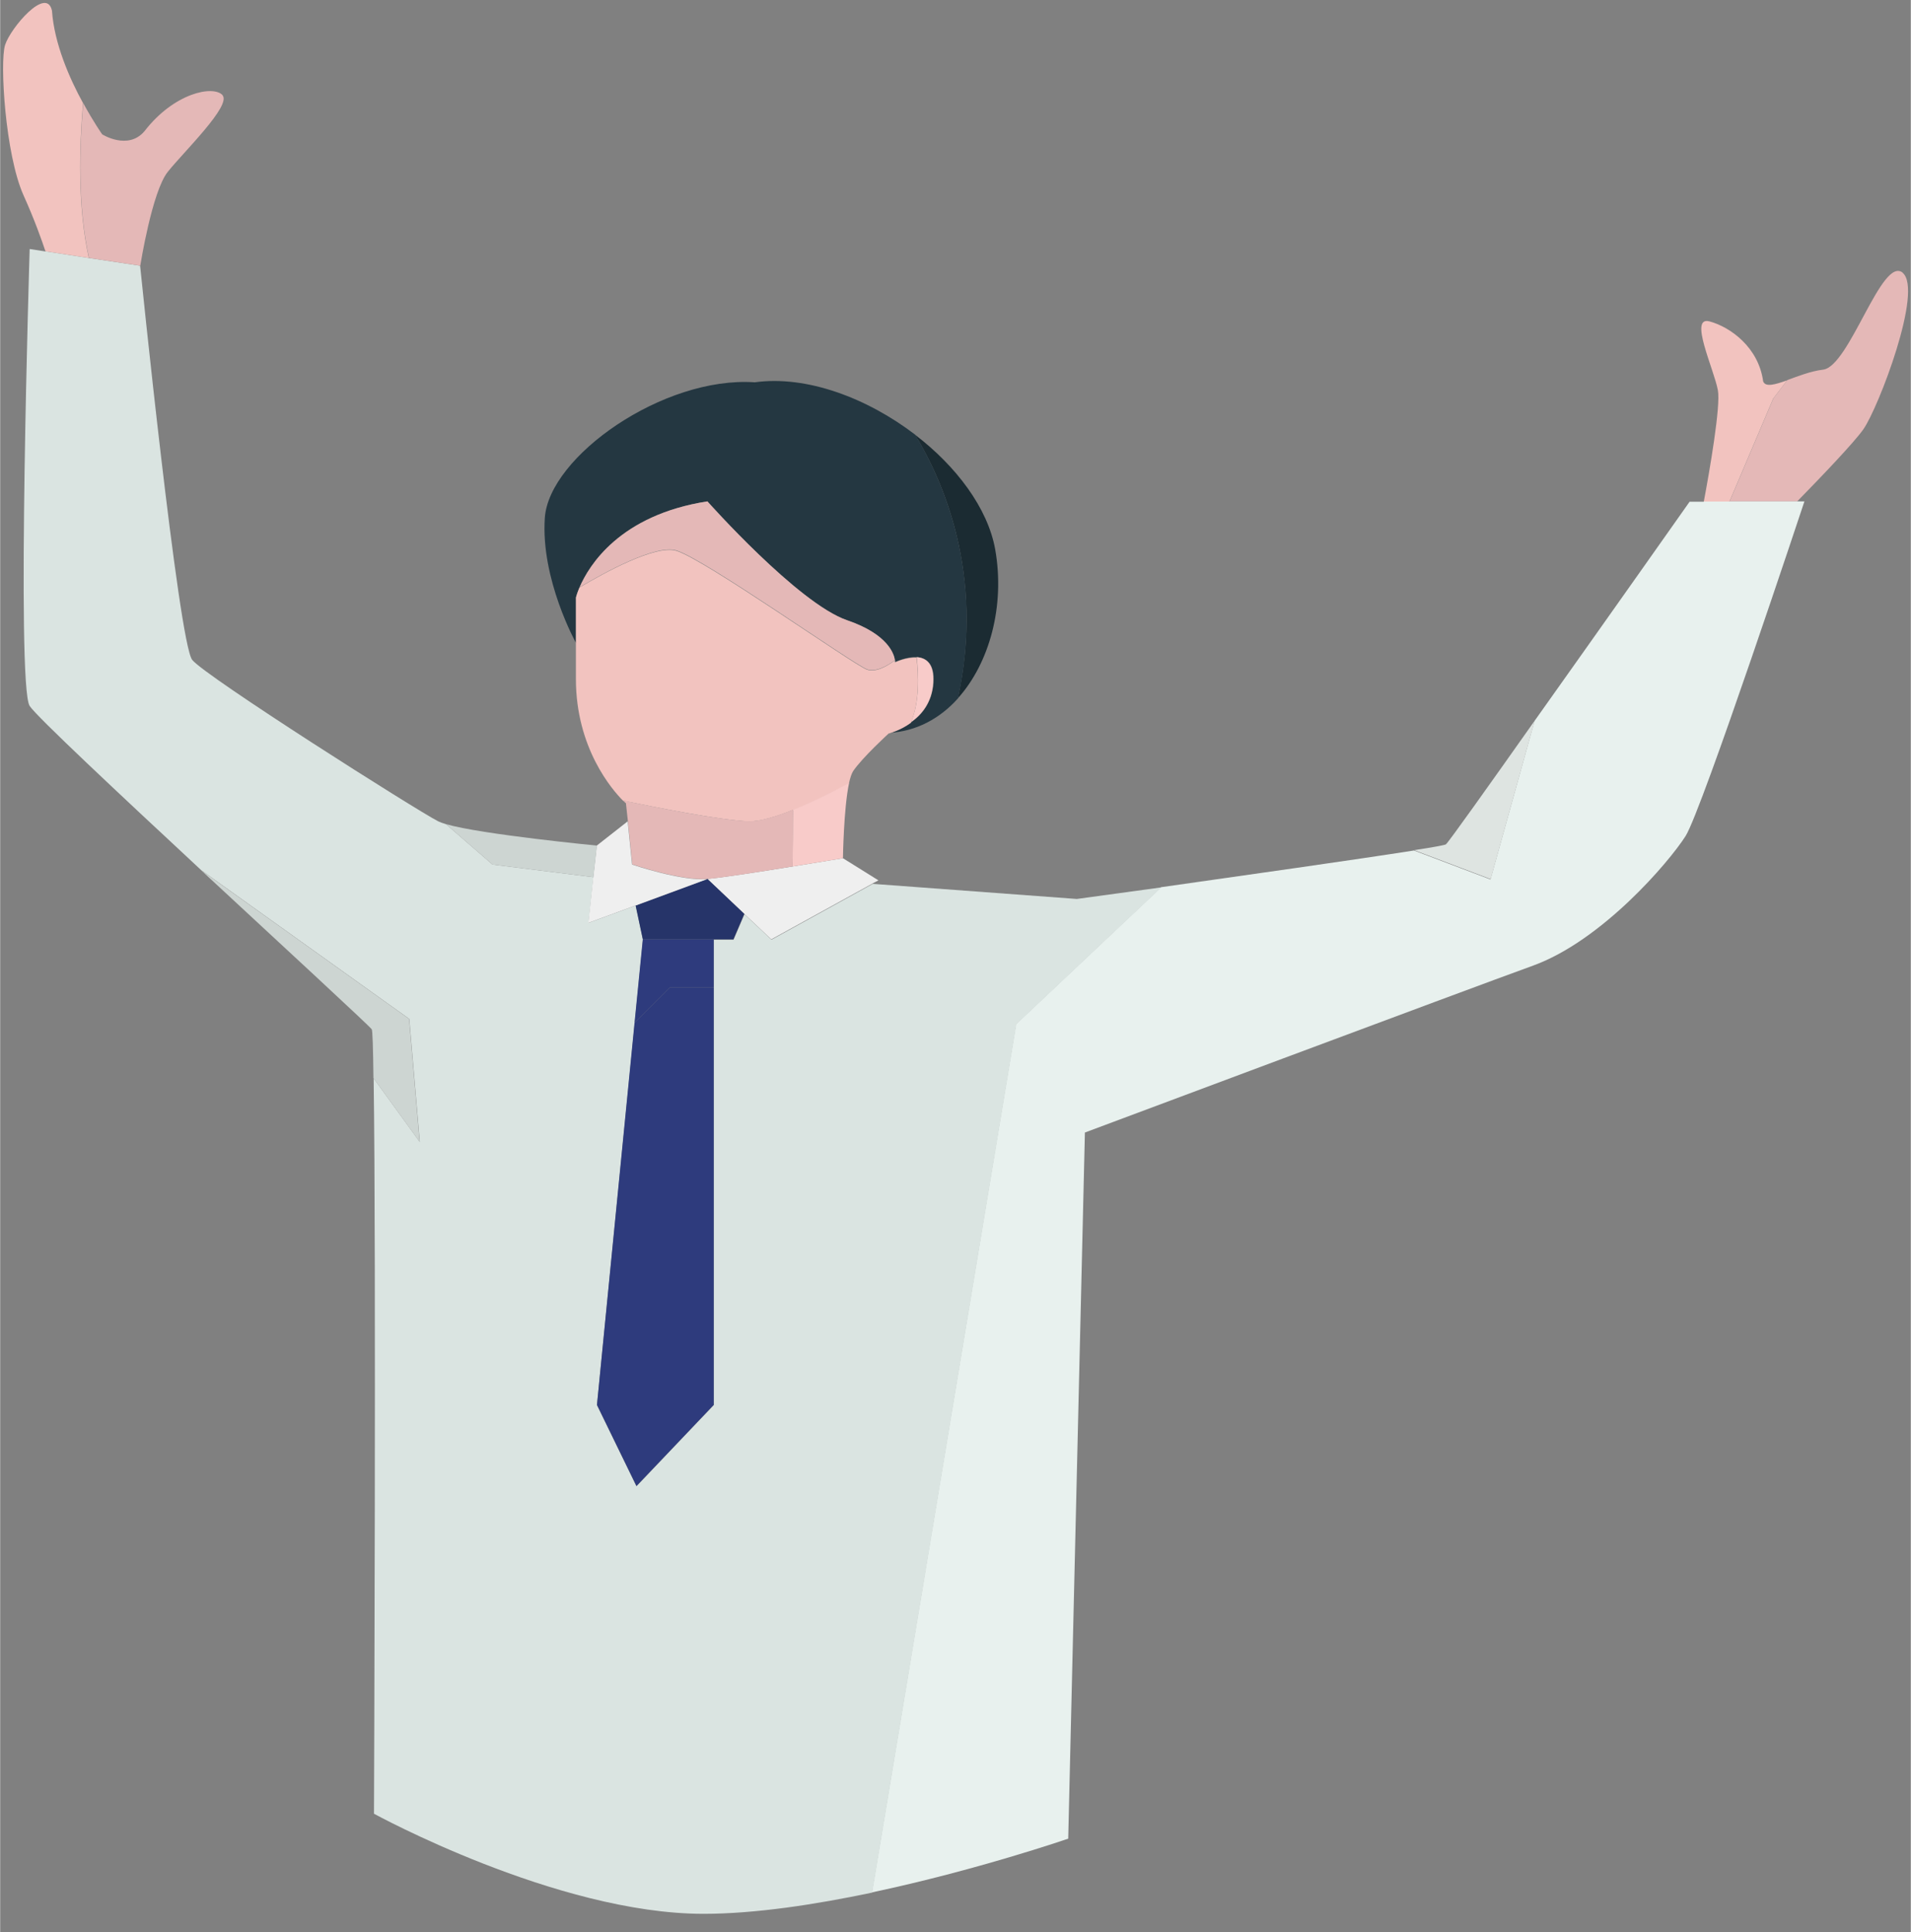 <svg width="145.096" height="146.683" viewBox="0 0 108.82 110.03" xmlns="http://www.w3.org/2000/svg" xmlns:xlink="http://www.w3.org/1999/xlink" id="design" overflow="hidden"><rect x="0" y="0" width="108.82" height="110.03" fill="#808080" stroke="none"/><defs></defs><path d="M108.35 15.53C109.55 16.51 106.97 23.23 106.12 24.44 105.59 25.2 103.68 27.19 102.35 28.55L98.5 28.55 100.99 22.69 101.79 21.64C102.4 21.42 103.13 21.13 103.82 21.05 105.33 20.87 107.16 14.55 108.36 15.53Z" fill="#E4B8B7"/><path d="M97.03 28.55 102.76 28.55C102.76 28.55 96.93 46.13 95.99 47.61 95.04 49.1 91.24 53.55 87.32 54.98 83.4 56.4 61.78 64.49 61.78 64.49L60.83 104.7C60.83 104.7 55.61 106.5 49.65 107.76L57.86 58.31 66.12 50.52C70.7 49.87 77.35 48.93 80.52 48.43L84.88 50.08 87.39 41.05C91.37 35.45 96.22 28.57 96.22 28.57L97.02 28.57Z" fill="#E8F1EE"/><path d="M101.78 21.65 100.98 22.7 98.49 28.56 97.03 28.56C97.36 26.8 98 23.12 97.83 22.22 97.61 21.02 96.16 17.99 97.35 18.3 98.54 18.62 100.15 19.78 100.41 21.72 100.55 22.06 101.08 21.9 101.77 21.66Z" fill="#F2C3BF"/><path d="M87.4 41.03 84.89 50.06 80.53 48.41C81.61 48.25 82.29 48.12 82.34 48.08 82.47 47.99 84.74 44.8 87.41 41.02Z" fill="#DEE4E1"/><path d="M2.58 14.31 5.05 14.69 7.97 15.13C7.97 15.13 10.16 36.63 10.94 37.58 11.71 38.53 23.71 46.14 24.95 46.77 25.06 46.82 25.21 46.88 25.39 46.93L28.04 49.23 33.79 49.95 33.51 52.55 36.2 51.56 36.61 53.5 36.14 58.25 33.99 80.01 36.24 84.63 40.64 80.01 40.64 53.51 41.77 53.51 42.39 52.06 43.93 53.51 49.7 50.33 61.32 51.19C61.32 51.19 63.34 50.91 66.14 50.53L57.88 58.32 49.67 107.77C46.44 108.45 43 108.98 40.06 108.98 31.69 108.98 21.29 103.28 21.29 103.28 21.29 103.28 21.42 71.17 21.27 61.4L23.9 65.03 23.3 58.02 11.45 49.55C6.76 45.19 2.06 40.79 1.68 40.2 0.91 39.02 1.68 14.18 1.68 14.18L2.59 14.32Z" fill="#DAE4E1"/><path d="M56.67 31.28C57.24 34.5 56.35 37.76 54.54 39.77 56.1 32.67 53.64 27.27 52.1 24.75 54.46 26.55 56.25 28.94 56.67 31.28Z" fill="#1B2B32"/><path d="M50.96 37.59C50.91 37.25 50.58 36.12 48.24 35.32 45.45 34.37 40.28 28.55 40.28 28.55 35.28 29.33 33.53 32.21 33 33.44 32.85 33.8 32.8 34.01 32.8 34.01L32.8 36.62C32.8 36.62 30.78 33 31.02 29.49 31.26 25.99 37.77 21.41 42.98 21.77 45.93 21.36 49.39 22.67 52.11 24.75 53.64 27.27 56.11 32.68 54.55 39.77 53.52 40.92 52.17 41.65 50.63 41.73 50.63 41.73 51.27 41.59 51.9 41.12 52.5 40.69 53.08 39.99 53.16 38.88 53.23 37.78 52.75 37.46 52.22 37.42 51.63 37.38 50.99 37.69 50.99 37.69 50.99 37.69 50.99 37.65 50.98 37.58Z" fill="#243741"/><path d="M52.2 37.42C52.73 37.46 53.21 37.78 53.14 38.88 53.07 40 52.48 40.7 51.88 41.12 52.38 39.92 52.31 38.39 52.2 37.41Z" fill="#F8CBC9"/><path d="M45.15 46.12C44.19 46.51 43.27 46.78 42.64 46.77 41.03 46.72 37.12 45.93 35.47 45.59 34.85 44.97 32.79 42.59 32.79 38.66L32.79 34.03C32.79 34.03 32.84 33.81 32.99 33.46 34.4 32.62 37.31 31.02 38.49 31.36 40.07 31.81 48.54 37.82 49.36 38.13 49.85 38.31 50.5 37.95 50.95 37.61 50.96 37.68 50.96 37.72 50.96 37.72 50.96 37.72 51.61 37.41 52.19 37.45 52.31 38.42 52.37 39.96 51.87 41.16 51.24 41.62 50.6 41.77 50.6 41.77 50.6 41.77 49.11 43.13 48.58 43.91 48.49 44.05 48.41 44.3 48.34 44.61L48.34 44.61C47.44 45.1 46.26 45.7 45.14 46.15Z" fill="#F2C3BF"/><path d="M49.69 50.31 43.92 53.49 42.38 52.04 40.28 50.05C41.08 49.98 43.28 49.64 45.13 49.34 46.69 49.09 48 48.87 48 48.87L50.02 50.13 49.68 50.31Z" fill="#EFEFEF"/><path d="M50.96 37.59C50.51 37.93 49.85 38.29 49.37 38.11 48.55 37.8 40.08 31.79 38.5 31.34 37.32 31 34.41 32.6 33 33.44 33.53 32.21 35.28 29.33 40.28 28.55 40.28 28.55 45.45 34.37 48.24 35.32 50.58 36.12 50.91 37.25 50.96 37.59Z" fill="#E4B8B7"/><path d="M48 48.87C48 48.87 46.69 49.09 45.13 49.34 45.14 48.38 45.15 47.08 45.15 46.12 46.27 45.67 47.45 45.07 48.35 44.58 48.04 46.02 48 48.87 48 48.87Z" fill="#F8CBC9"/><path d="M45.15 46.12C45.15 47.08 45.15 48.38 45.13 49.34 43.28 49.64 41.08 49.99 40.28 50.05 38.79 50.17 36 49.22 36 49.22L35.75 46.76 35.64 45.74C35.64 45.74 35.57 45.69 35.47 45.58 37.12 45.93 41.03 46.72 42.64 46.76 43.27 46.77 44.19 46.5 45.15 46.11Z" fill="#E4B8B7"/><path d="M40.64 53.49 36.6 53.49 36.19 51.56 40.28 50.05 42.38 52.04 41.76 53.49 40.64 53.49Z" fill="#263469"/><path d="M40.64 56.23 40.64 80 36.24 84.62 33.99 80 36.13 58.24 38.14 56.23 40.64 56.23Z" fill="#2E3B7D"/><path d="M40.64 53.49 40.64 56.23 38.14 56.23 36.13 58.24 36.6 53.49 40.64 53.49Z" fill="#2E3B7D"/><path d="M36.19 51.56 33.5 52.55 33.78 49.95 33.98 48.15 35.74 46.77 35.99 49.23C35.99 49.23 38.78 50.18 40.27 50.06L36.18 51.57Z" fill="#EFEFEF"/><path d="M33.99 48.15 33.79 49.95 28.04 49.23 25.39 46.93C27.44 47.52 33.98 48.15 33.98 48.15Z" fill="#CDD5D2"/><path d="M23.29 58.01 23.89 65.02 21.26 61.39C21.24 59.69 21.21 58.66 21.16 58.61 21.01 58.4 16.24 54 11.44 49.55L23.29 58.02Z" fill="#CDD5D2"/><path d="M12.66 5.42C13.2 6 10.43 8.67 9.55 9.78 8.65 10.89 7.98 15.13 7.98 15.13L5.06 14.69C4.41 11.77 4.52 8.32 4.73 5.87 5.31 6.94 5.81 7.65 5.81 7.65 5.81 7.65 7.28 8.58 8.22 7.47 9.91 5.28 12.14 4.84 12.67 5.42Z" fill="#E4B8B7"/><path d="M5.05 14.69 2.58 14.31C2.36 13.66 1.97 12.54 1.33 11.12 0.29 8.8-0.03 3.54 0.28 2.56 0.59 1.59 2.64-0.82 2.95 0.61 3.08 2.49 3.96 4.49 4.72 5.87 4.51 8.33 4.4 11.77 5.05 14.69Z" fill="#F2C3BF"/></svg>
